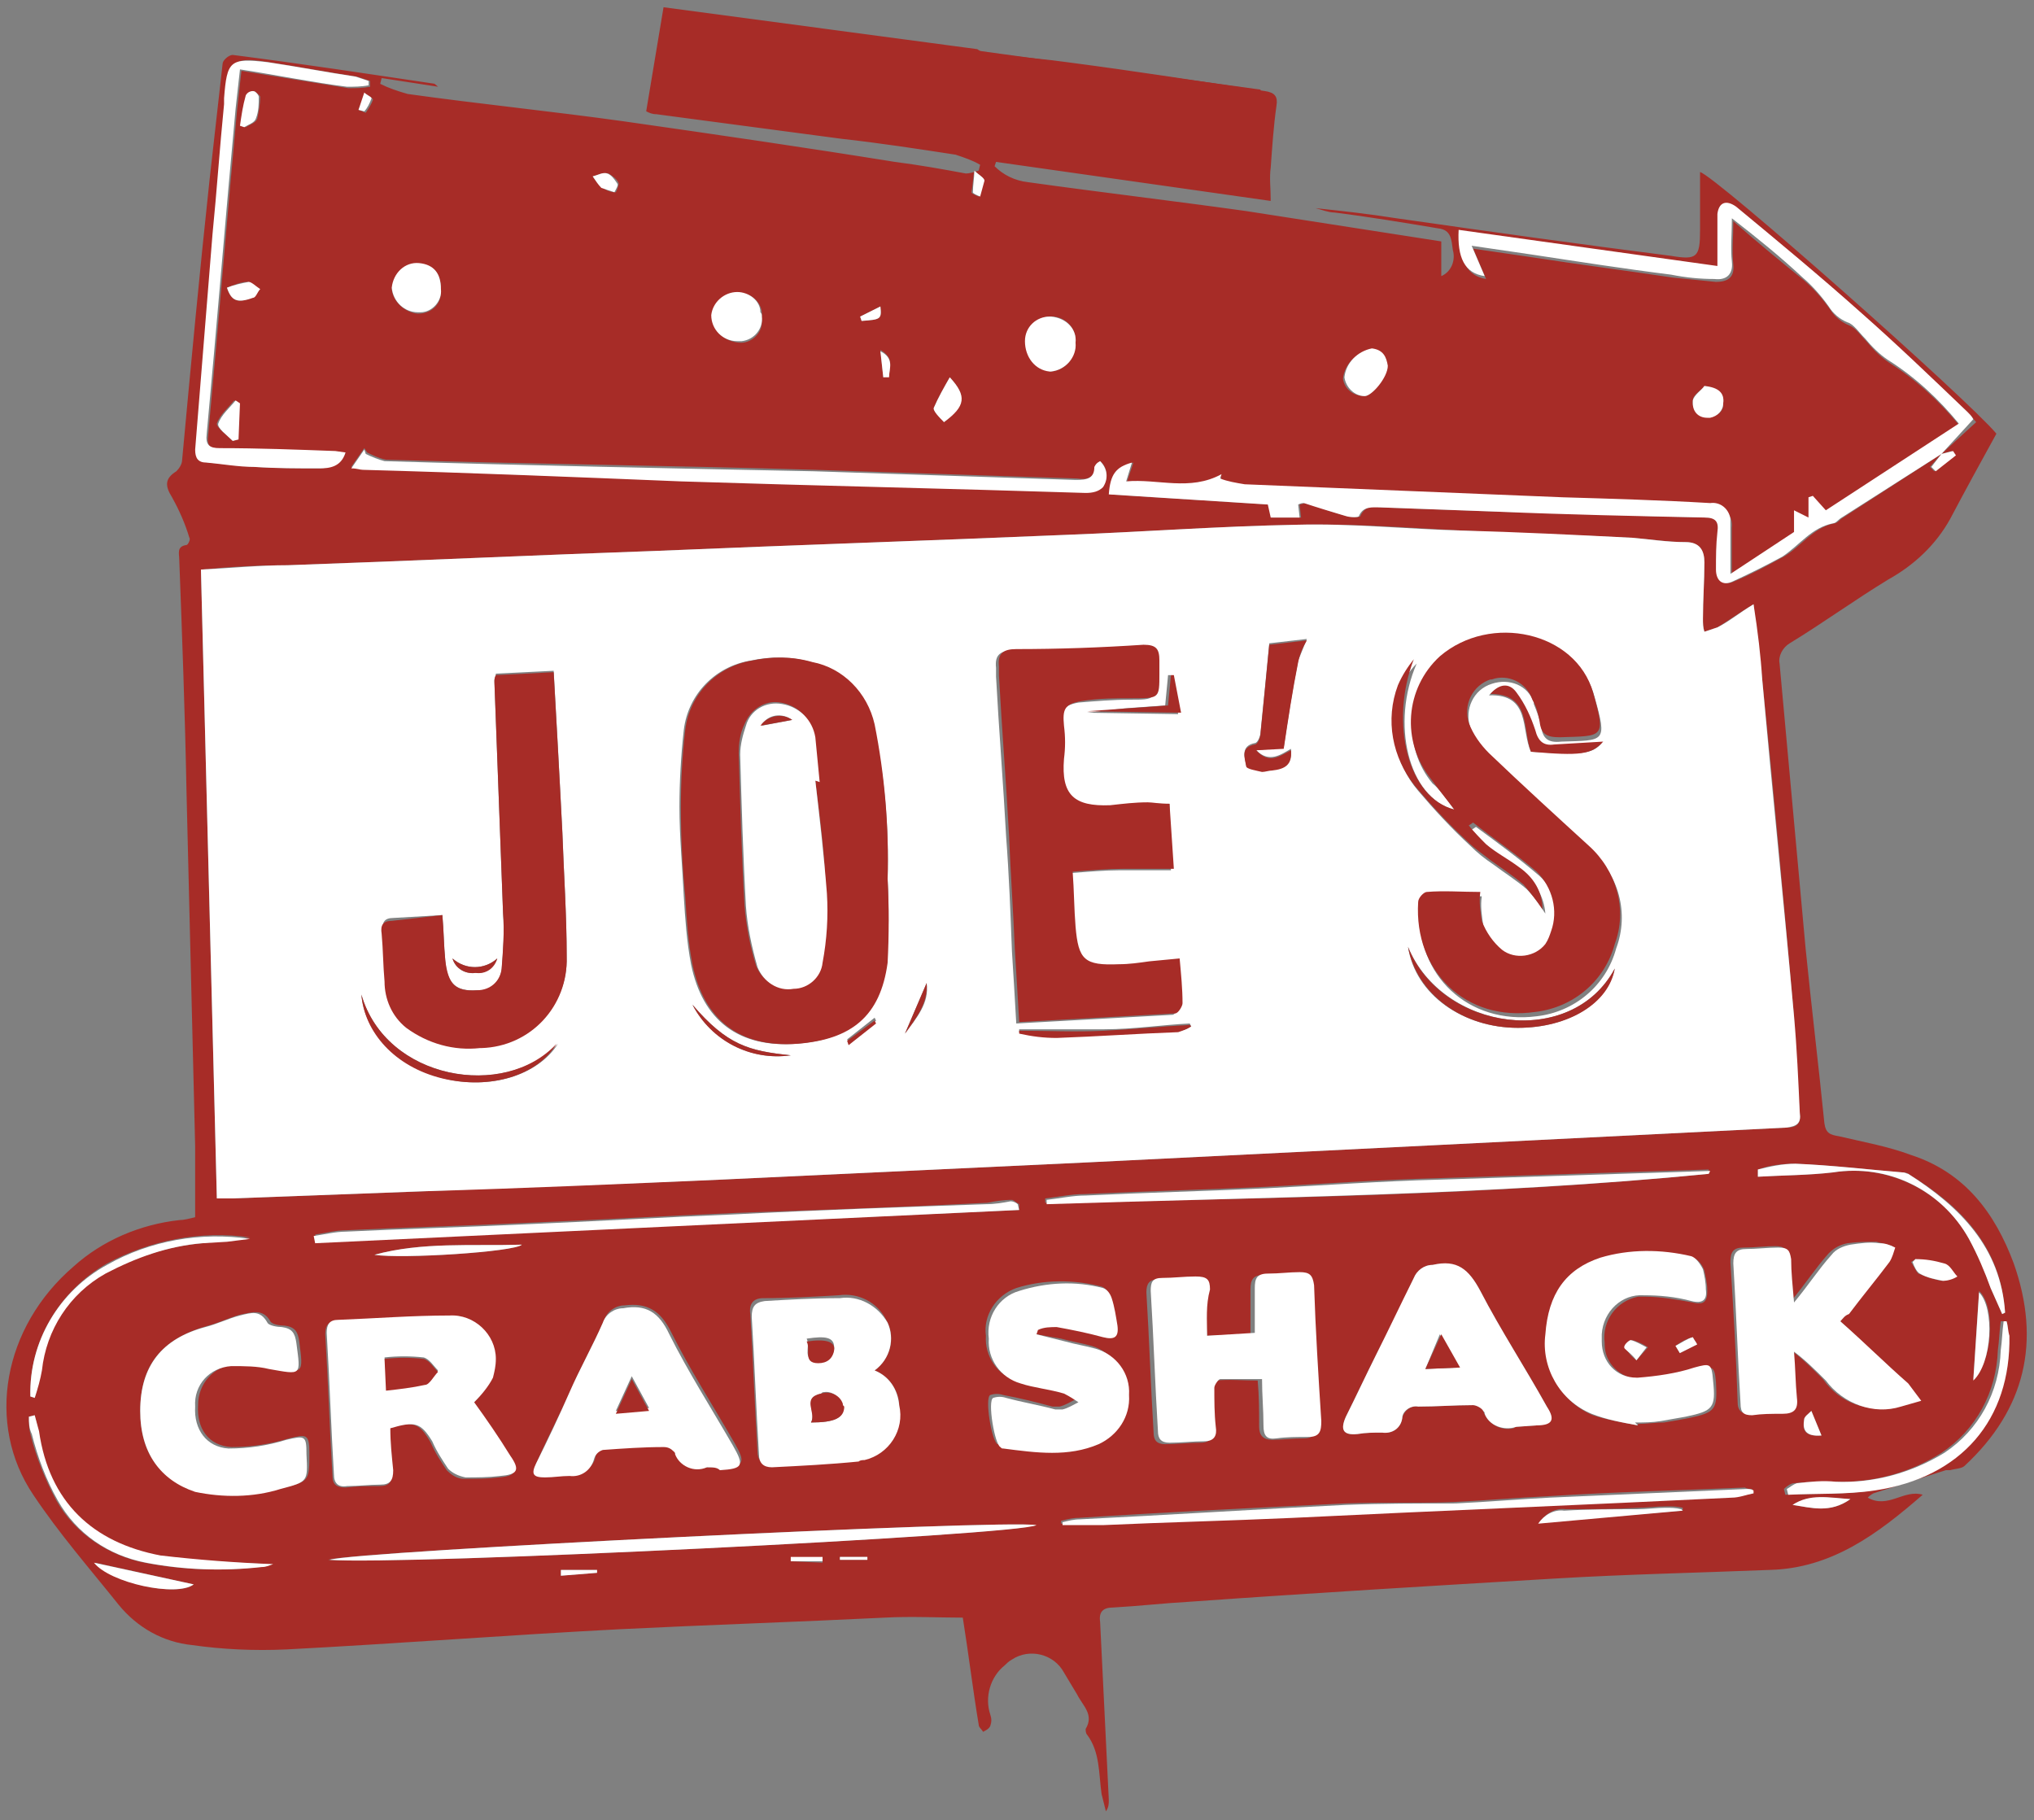 <?xml version="1.0" encoding="utf-8"?>
<!-- Generator: Adobe Illustrator 21.1.0, SVG Export Plug-In . SVG Version: 6.00 Build 0)  -->
<svg version="1.1" id="Layer_1" xmlns="http://www.w3.org/2000/svg" xmlns:xlink="http://www.w3.org/1999/xlink" x="0px" y="0px"
	 viewBox="0 0 140.7 125.9" style="enable-background:new 0 0 140.7 125.9;" xml:space="preserve">
<rect x="0" y="0" width="140.7" height="125.9" fill="#808080" stroke="none"/>
<style type="text/css">
	.st0{fill:#A72C27;}
	.st1{fill:#FFFFFF;}
</style>
<title>Casual dining</title>
<path class="st0" d="M30.3,6l-3.9-0.6l-0.1,0.4c0.6,0.3,1.2,0.5,1.9,0.7c5,0.7,10,1.2,15,1.9c6.3,0.9,12.5,1.8,18.7,2.8
	c1.6,0.2,3.3,0.5,4.9,0.8c0.3,0,0.6-0.1,0.9-0.2l0.1-0.4c-0.5-0.3-1.1-0.5-1.7-0.7c-2.6-0.4-5.2-0.8-7.9-1.1L45.4,7.9
	c-0.3,0-0.5-0.1-0.7-0.2l1.2-7.2l21.7,2.9l0.3,0.2c-2,1.2-1.1,3.2-1.3,4.8L66,8.4c-0.3-0.5-0.5-1-0.7-1.5c-0.2-0.7-0.2-1.5-0.4-2.3
	c-0.1-0.4-0.3-0.7-0.5-1.1c-0.8,0.4-1.3,1.1-1.4,2c-0.2,0.6-0.2,1.3-0.9,1.6C62,7.2,62,7.6,61.9,7.9L62.1,8c0.3-0.3,0.6-0.5,1-0.7
	c0.4-0.2,0.9-0.3,1.3-0.4l-1.1-0.8L64,4.7h0.3c0.1,0.4,0.1,0.7,0.2,1.1c0.1,0.7,0.3,1.3,0.5,2s0.5,1.1,1.3,0.9c0.6,0,1.2,0,1.7,0.2
	c0.8,0.2,1.6-0.2,1.8-1l-1.4,0.2c-0.9,0.1-1.4-0.1-1.4-1.1c-0.1-0.7,0-1.4,0.2-2c0.5-1.2,1.5-1.3,2.3-0.3c0.1,0.2,0.3,0.3,0.5,0.4
	l-0.5-1.3C71,4,72.4,4.1,73.8,4.3c4.6,0.6,9.1,1.3,13.7,2c0.7,0.1,0.9,0.4,0.8,1c-0.2,1.4-0.3,2.9-0.4,4.3c-0.1,0.7,0,1.4,0,2.3
	l-19-2.7l-0.1,0.3c0.6,0.6,1.4,1,2.3,1.1c5,0.7,10.1,1.3,15.1,2c4.5,0.7,9,1.4,13.5,2.1v2.4c0.7-0.3,1-1.1,0.8-1.8
	c-0.1-0.7-0.1-1.4-1-1.5c-2.4-0.4-4.8-0.8-7.2-1.1c-0.4,0-0.9-0.2-1.3-0.3c1.9,0.2,3.7,0.4,5.6,0.7c6.3,0.9,12.7,1.8,19,2.6
	c1.8,0.3,2,0.1,2-1.8c0-1.3,0-2.7,0-4c1.1,0.3,18.5,15.7,20.5,18.1c-1.1,2-2.2,4-3.2,5.9c-1,1.8-2.5,3.2-4.3,4.2
	c-2.3,1.4-4.5,3-6.8,4.4c-0.5,0.3-0.8,0.9-0.7,1.4c0.6,6.6,1.2,13.1,1.8,19.7c0.4,4,0.9,8.1,1.3,12.1c0.1,0.7,0.4,0.8,1,0.9
	c1.7,0.4,3.4,0.7,5,1.3c3.7,1.2,5.8,4,7.1,7.5c1.9,5.4,0.8,10.1-3.4,14c-0.2,0.2-0.7,0.2-1,0.3c-0.1,0-0.2,0-0.3,0l-5,1.6
	c-0.2,0.1-0.3,0.2-0.4,0.3c1.4,0.8,2.5-0.6,3.8-0.2c-3.1,2.7-6.3,5.1-10.6,5.2c-5,0.2-9.9,0.3-14.9,0.6c-8.4,0.5-16.8,1-25.2,1.6
	c-1.8,0.1-3.5,0.3-5.3,0.4c-0.7,0-1,0.3-0.9,1c0.2,4.1,0.4,8.2,0.6,12.3c0,0.3,0,0.5-0.2,0.8c-0.1-0.4-0.2-0.8-0.3-1.2
	c-0.2-1.4-0.1-2.9-1-4.1c-0.1-0.1-0.1-0.3-0.1-0.4c0.6-1-0.2-1.6-0.6-2.4c-0.3-0.5-0.6-1-0.9-1.5c-0.7-1.3-2.4-1.7-3.6-0.9
	c-0.2,0.1-0.4,0.3-0.5,0.4c-1,0.8-1.4,2.2-1,3.4c0.1,0.3,0.1,0.5,0,0.8c-0.1,0.2-0.3,0.3-0.5,0.4c-0.1-0.2-0.3-0.3-0.3-0.5
	c-0.4-2.4-0.7-4.9-1.1-7.4c-1.7,0-3.6-0.1-5.4,0c-6.1,0.3-12.2,0.5-18.3,0.8c-7.7,0.4-15.4,1-23.1,1.4c-2.2,0.1-4.4,0-6.5-0.3
	c-2-0.2-3.8-1.2-5.1-2.8c-2-2.5-4.1-4.9-5.9-7.6C-1,98.5,0.2,91.8,5.1,87.6c2-1.8,4.6-2.9,7.3-3.2c0.3,0,0.7-0.1,1.1-0.2
	c0-1.6,0-3.2,0-4.9c-0.2-8.2-0.4-16.4-0.6-24.6c-0.1-5.3-0.3-10.7-0.5-16c0-0.4-0.2-0.9,0.5-1c0.1,0,0.3-0.4,0.2-0.5
	c-0.3-1-0.7-1.9-1.2-2.8c-0.5-0.8-0.5-1.3,0.3-1.8c0.2-0.2,0.4-0.5,0.4-0.8c0.6-6.5,1.2-12.9,1.9-19.4c0.3-2.7,0.6-5.3,0.9-8
	c0-0.2,0.4-0.6,0.7-0.6c4.7,0.6,9.3,1.3,14,2C30,5.8,30.1,5.8,30.3,6z M134.3,31.4l-0.8,0.9l0.3,0.3l1.4-1.1l-0.2-0.3L134.3,31.4
	l2.4-2.2c-0.2-0.2-0.3-0.4-0.4-0.5c-2.5-2.3-4.9-4.7-7.4-6.9c-2.8-2.5-5.7-4.9-8.6-7.3c-0.6-0.5-1.1-0.3-1.3,0.5c0,0.4,0,0.7,0,1.1
	c0,0.8,0,1.6,0,2.5L101,16.1c-0.1,1.9,0.5,3,1.8,3.2l-0.9-2.1l4.1,0.6c3.2,0.5,6.4,0.9,9.7,1.4c1,0.1,2,0.2,3,0.3
	c0.8,0,1.3-0.3,1.2-1.2s0-1.9,0-3c1.7,1.5,3.3,2.8,4.9,4.1c0.7,0.6,1.3,1.3,1.8,2c0.3,0.5,0.8,0.9,1.3,1.1c0.5,0.2,0.8,0.7,1.2,1.1
	c0.5,0.6,1,1.1,1.6,1.5c1.9,1.2,3.5,2.7,4.9,4.4l-9.2,6l-0.9-1l-0.3,0.1V36l-1-0.5V37l-4.4,2.9c0-1.3,0-2.4,0-3.4
	c0.1-0.7-0.4-1.4-1.1-1.5c-0.1,0-0.2,0-0.4,0c-3.4-0.1-6.8-0.2-10.2-0.4c-7.3-0.3-14.7-0.6-22-0.9c-0.6-0.1-1.1-0.2-1.7-0.4l0.1-0.3
	c-2.1,1.2-4.4,0.3-6.6,0.5l0.5-1.5c-1.1,0.3-1.5,0.8-1.6,2.2l11,0.7l0.2,0.9h2l-0.1-0.9c0.1,0,0.3-0.1,0.4-0.1c1,0.3,2,0.7,2.9,0.9
	c0.3,0.1,0.9,0.1,0.9,0c0.3-0.7,0.9-0.7,1.5-0.6c2.7,0.1,5.5,0.2,8.2,0.3c4.7,0.1,9.5,0.3,14.2,0.4c0.8,0,1,0.2,0.9,1
	c-0.1,0.9-0.1,1.7-0.1,2.6c0,0.7,0.4,1.2,1.2,0.8c1.2-0.5,2.3-1.1,3.4-1.7c1.2-0.7,2-2,3.5-2.3c0.2,0,0.4-0.3,0.6-0.4L134.3,31.4z
	 M13.9,39.4L15,82.9c0.5,0,0.8,0,1.1,0l13.4-0.5c6.8-0.3,13.6-0.5,20.4-0.8c8.5-0.4,17-0.8,25.5-1.2c8.1-0.4,16.1-0.8,24.2-1.2
	c8-0.4,16-0.8,24-1.2c0.7,0,1-0.3,0.9-1c-0.2-2.2-0.3-4.5-0.4-6.7c-0.7-7.8-1.4-15.5-2.2-23.3c-0.2-1.6-0.4-3.3-0.6-5.2
	c-1,0.6-1.7,1.1-2.5,1.6c-0.3,0.1-0.6,0.2-0.9,0.3c-0.1-0.3-0.1-0.6-0.1-0.9c0-1.3,0.1-2.6,0.1-3.9c0-0.8-0.3-1.4-1.3-1.4
	c-1.2,0-2.4-0.2-3.7-0.3c-3.9-0.2-7.9-0.3-11.8-0.5s-7.6-0.5-11.4-0.4c-5.3,0.1-10.6,0.5-16,0.7c-9.4,0.4-18.7,0.7-28.1,1.1
	c-8.6,0.3-17.1,0.7-25.7,1C17.9,39.1,16,39.2,13.9,39.4L13.9,39.4z M26.9,98.8c1.7-0.5,2.1-0.4,2.9,1c0.3,0.7,0.7,1.3,1.1,1.9
	c0.3,0.3,0.7,0.6,1.2,0.6c0.8,0,1.6,0,2.4-0.1c1.2-0.1,1.3-0.4,0.7-1.4c-0.8-1.3-1.7-2.6-2.5-3.7c0.5-0.5,1-1.1,1.3-1.7
	c0.7-1.6-0.1-3.4-1.7-4.1c-0.4-0.2-0.9-0.3-1.3-0.2c-2.6,0-5.1,0.2-7.7,0.3c-0.6,0-0.8,0.3-0.8,0.9c0.2,3.3,0.3,6.5,0.5,9.8
	c0,0.6,0.3,0.8,0.9,0.8c0.8-0.1,1.5-0.1,2.3-0.1s0.9-0.3,0.9-1C27,100.8,27,99.8,26.9,98.8L26.9,98.8z M83.5,92.4
	c-0.1-1.1-0.1-2.1-0.1-3.1c0-0.7-0.3-0.9-1-0.9s-1.5,0.1-2.3,0.1c-0.6,0-0.8,0.3-0.8,0.9c0.2,3.2,0.3,6.5,0.5,9.7
	c0,0.5,0.2,0.8,0.8,0.8c0.8,0,1.6-0.1,2.4-0.1s0.9-0.4,0.8-1c-0.1-0.9-0.1-1.8-0.1-2.7c0-0.2,0.3-0.6,0.4-0.6c0.9-0.1,1.9,0,2.9,0
	c0.1,1.1,0.1,2.1,0.1,3.2c0,0.6,0.3,0.9,0.9,0.9s1.5-0.1,2.2-0.1s1-0.4,0.9-1.1c-0.2-3.1-0.4-6.3-0.5-9.4c0-0.7-0.3-0.9-1-0.9
	s-1.5,0.1-2.2,0.1s-0.9,0.3-0.9,1c0,1,0,2,0,3.1L83.5,92.4z M60.5,94.8c1.1-0.8,1.5-2.3,0.8-3.5c-0.6-1.2-1.9-1.9-3.3-1.7
	c-1.7,0.1-3.4,0.2-5.2,0.2c-0.7,0-1,0.4-0.9,1.1c0.2,3.2,0.3,6.3,0.5,9.5c0,0.6,0.3,0.9,0.9,0.9c2-0.1,4-0.2,6-0.4
	c1.8-0.1,3.1-1.7,2.9-3.4c0-0.1,0-0.2,0-0.4C62.1,96.1,61.5,95.2,60.5,94.8L60.5,94.8z M127.3,91.4c0.2-0.3,0.3-0.4,0.4-0.6
	c0.9-1.2,1.9-2.4,2.8-3.6c0.2-0.3,0.3-0.7,0.4-1c-0.3-0.1-0.7-0.2-1.1-0.3c-0.7,0-1.3,0-2,0.1c-0.5,0.1-0.9,0.3-1.3,0.7
	c-0.9,1-1.6,2.1-2.6,3.3c-0.1-1.2-0.1-2.1-0.2-3c0-0.6-0.3-0.8-0.9-0.8s-1.5,0.1-2.2,0.1s-0.9,0.3-0.9,1c0.2,3.2,0.4,6.5,0.5,9.7
	c0,0.5,0.2,0.8,0.8,0.8c0.7,0,1.4-0.1,2.1-0.1s1.1-0.3,1-1.1c-0.1-1-0.1-2-0.2-3.2c0.8,0.6,1.5,1.3,2.2,2c1.2,1.7,3.2,2.4,5.2,1.8
	l1.4-0.4c-0.3-0.4-0.5-0.8-0.9-1.2C130.4,94.3,128.9,92.9,127.3,91.4L127.3,91.4z M48.9,101.5c0.4,0,0.7,0,1,0
	c1.6-0.1,1.7-0.3,0.9-1.7c-1.5-2.6-3.1-5.1-4.4-7.7c-0.7-1.4-1.6-2-3.2-1.8c-0.6,0-1.2,0.4-1.4,1c-0.7,1.6-1.6,3.2-2.3,4.8
	s-1.6,3.3-2.3,4.9c-0.4,0.8-0.2,1,0.6,1c0.6,0,1.1-0.1,1.7-0.1c0.8,0.1,1.6-0.4,1.7-1.2c0.1-0.3,0.3-0.5,0.6-0.6
	c1.4-0.1,2.8-0.2,4.2-0.2c0.3,0,0.5,0.1,0.7,0.3c0.3,0.9,1.2,1.4,2.1,1.2C48.8,101.6,48.8,101.5,48.9,101.5L48.9,101.5z M104.9,98.7
	l1.4-0.1c1.1-0.1,1.2-0.4,0.7-1.3c-1.5-2.7-3.2-5.3-4.6-8c-0.8-1.5-1.6-2.1-3.3-1.8c-0.6,0-1.1,0.4-1.3,0.9
	c-0.8,1.8-1.7,3.6-2.6,5.3c-0.7,1.4-1.4,2.9-2.1,4.3c-0.4,0.9-0.2,1.3,0.8,1.2c0.6-0.1,1.1-0.1,1.7-0.1c0.7,0.1,1.3-0.3,1.4-1
	c0,0,0,0,0,0c0.1-0.5,0.6-0.9,1.1-0.8c1.3,0,2.5-0.1,3.8-0.1c0.3,0,0.7,0.2,0.7,0.4c0.3,0.9,1.2,1.4,2.1,1.2
	C104.8,98.7,104.8,98.7,104.9,98.7L104.9,98.7z M71.7,92.3v-0.4c0.4-0.1,0.9-0.2,1.3-0.2c1.1,0.2,2.2,0.4,3.2,0.7
	c0.8,0.2,1.1,0.1,1-0.8c-0.1-0.6-0.2-1.3-0.4-1.9c-0.1-0.3-0.3-0.6-0.6-0.7c-1.9-0.5-4-0.5-5.9,0.1c-1.4,0.5-2.3,1.9-2.1,3.3
	c-0.1,1.4,0.8,2.8,2.2,3.1c1,0.3,2,0.4,3,0.7c0.4,0.2,0.7,0.3,1,0.6c-0.4,0.2-0.7,0.4-1.1,0.5c-0.2,0-0.3,0-0.5,0
	c-1.1-0.3-2.3-0.6-3.4-0.8c-0.3-0.1-0.6-0.1-0.9,0c-0.4,0.2,0.1,3.2,0.5,3.4c0.1,0,0.1,0,0.2,0.1c2.2,0.3,4.4,0.6,6.5-0.3
	c1.3-0.6,2.2-1.9,2.1-3.4c0-1.5-0.9-2.8-2.3-3.2c-0.7-0.2-1.4-0.3-2.1-0.5L71.7,92.3z M9.7,97.6c0,3,1.4,4.8,4,5.5
	c2,0.4,4,0.4,5.9-0.2c1.8-0.4,1.8-0.5,1.8-2.4c0-1.3-0.2-1.3-1.4-1c-1.3,0.4-2.6,0.6-4,0.6c-1.6-0.1-2.4-1.3-2.3-2.9
	c0-1.5,1.1-2.7,2.5-2.8c0.9-0.1,1.7,0,2.6,0.2c2.2,0.4,2.2,0.5,1.9-1.8c-0.1-0.7-0.3-1-1-1.1c-0.4,0-0.9-0.1-1-0.3
	c-0.5-0.9-1.3-0.6-1.9-0.5s-1.6,0.6-2.4,0.8C11.2,92.6,9.7,94.4,9.7,97.6L9.7,97.6z M113.3,98.6v-0.1c0.6,0,1.2-0.1,1.8-0.1
	c0.6-0.1,1.2-0.2,1.7-0.3c1.9-0.4,2-0.6,1.9-2.5c-0.1-1.1-0.2-1.1-1.3-0.9c-1.3,0.4-2.6,0.6-3.9,0.7c-1.4,0-2.5-1.1-2.5-2.4
	c0,0,0-0.1,0-0.1c-0.2-1.5,0.8-2.9,2.3-3.2c0.2,0,0.4,0,0.5,0c1.1,0,2.2,0.2,3.3,0.4c0.8,0.2,1-0.1,1-0.8c0-0.5-0.1-0.9-0.2-1.4
	c-0.1-0.3-0.4-0.8-0.8-0.9c-2.1-0.5-4.2-0.5-6.3,0.1c-2.4,0.8-3.6,2.4-3.8,5.3c-0.3,2.3,1,4.6,3.2,5.5
	C111.1,98.2,112.2,98.4,113.3,98.6L113.3,98.6z M76.1,31.9c-0.1,0.1-0.3,0.2-0.3,0.3c-0.1,0.9-0.6,1-1.3,0.9
	c-6-0.2-12.1-0.4-18.1-0.6c-9.9-0.3-19.8-0.4-29.7-0.7c-0.5-0.1-0.9-0.3-1.3-0.5L25.2,31l-0.9,1.3c0.4,0.1,0.6,0.1,0.8,0.1
	c7.3,0.3,14.7,0.6,22,0.8c9.3,0.3,18.7,0.6,28,0.8c0.4,0,0.8-0.1,1.2-0.4C76.7,33.1,76.6,32.3,76.1,31.9z M23.9,31.3h-0.6
	c-2.7-0.1-5.3-0.1-8-0.2c-0.8,0-1-0.3-0.9-1c0.7-7.5,1.3-15,2-22.5c0.1-0.9,0.2-1.8,0.3-2.7c2.5,0.4,4.9,0.8,7.4,1.2
	c0.5,0,1,0,1.5-0.1V5.6c-0.3-0.1-0.6-0.2-0.9-0.3c-2-0.3-4.1-0.7-6.1-1c-2.5-0.4-2.8-0.1-3,2.5c0,0.1,0,0.3,0,0.4
	c-0.3,3-0.6,6-0.8,9c-0.4,5-0.8,9.9-1.2,14.9c0,0.6,0.2,0.8,0.8,0.9c1.1,0.1,2.2,0.2,3.3,0.3c1.5,0.1,3,0.1,4.5,0.1
	C22.7,32.3,23.5,32.3,23.9,31.3z M71.6,105.5c-2.2-0.4-47.1,1.8-48.9,2.4C27.6,108.3,70.5,106.2,71.6,105.5L71.6,105.5z M118.2,81.2
	v-0.3c-6.3,0.2-12.5,0.4-18.7,0.6c-4,0.1-8,0.4-12,0.6c-4.1,0.2-8.3,0.3-12.5,0.5c-0.9,0-1.8,0.2-2.7,0.3v0.3
	C87.7,82.9,103,82.7,118.2,81.2L118.2,81.2z M70.5,83.7v-0.4C70.3,83.2,70.1,83,70,83c-0.6,0-1.2,0.1-1.7,0.2
	c-5.8,0.3-11.6,0.5-17.3,0.7c-4.9,0.2-9.8,0.5-14.8,0.7c-4.1,0.2-8.1,0.3-12.2,0.5c-0.8,0-1.5,0.2-2.2,0.3l0.1,0.5L70.5,83.7z
	 M121.3,103.3l-0.1-0.3c-0.2,0-0.3,0-0.5-0.1c-4.5,0.2-9,0.3-13.6,0.6c-2.2,0.1-4.4,0.3-6.5,0.4c-2.5,0.1-5,0-7.6,0.1
	c-6.1,0.3-12.3,0.6-18.4,1c-0.4,0-0.8,0.1-1.2,0.2v0.2c0.9,0,1.9,0,2.8,0c4.4-0.1,8.7-0.3,13.1-0.5c10.1-0.4,20.2-0.9,30.4-1.4
	C120.3,103.5,120.8,103.4,121.3,103.3L121.3,103.3z M138.8,91.4h-0.4c-0.1,0.7-0.1,1.3-0.2,2c-0.1,2.9-1.5,5.5-3.9,7.1
	c-2.2,1.4-4.8,2.1-7.5,2c-0.9,0-1.8,0-2.7,0.1c-0.2,0-0.5,0.2-0.7,0.4l0.1,0.4c2-0.1,4.1,0,6-0.3c6-0.9,9.4-4.9,9.3-10.7
	C138.9,92,138.9,91.7,138.8,91.4L138.8,91.4z M121.6,80.9v0.5c1.7-0.1,3.5-0.1,5.2-0.3c3.8-0.6,7.6,1.3,9.4,4.6
	c0.6,1.1,1.1,2.2,1.5,3.4l0.8,1.8l0.2-0.1c-0.3-4.6-3.1-7.4-6.7-9.6c-0.1-0.1-0.3-0.1-0.4-0.1c-2.5-0.2-5-0.5-7.4-0.6
	C123.3,80.5,122.4,80.6,121.6,80.9L121.6,80.9z M2.4,97.9L2,98c0,0.4,0,0.8,0.1,1.2c0.4,1.6,1,3.1,1.8,4.6c1.3,2.3,3.6,3.8,6.1,4.3
	c2.6,0.5,5.3,0.6,8,0.3c0.3,0,0.6-0.1,0.8-0.2c-2.6-0.1-5.2-0.2-7.8-0.6c-4.7-0.8-7.7-3.7-8.4-8.5C2.6,98.6,2.5,98.3,2.4,97.9z
	 M74.4,23.7c0.1-0.9-0.6-1.7-1.5-1.8c0,0,0,0,0,0c-1-0.1-1.8,0.6-1.9,1.6c0,0,0,0.1,0,0.1c-0.1,1,0.7,1.9,1.7,2.1
	C73.7,25.6,74.4,24.8,74.4,23.7C74.4,23.7,74.4,23.7,74.4,23.7z M2.1,96.6l0.3,0.1c0.2-0.6,0.3-1.3,0.4-1.9c0.3-2.8,1.9-5.3,4.4-6.7
	C9.3,87,11.6,86.2,14,86l1.7-0.2l1.6-0.2c-3.4-0.5-6.9,0.2-9.9,1.8C4.1,89.3,2,92.8,2.1,96.6z M52.7,21.9c0.1-0.8-0.6-1.6-1.4-1.6
	c-0.1,0-0.1,0-0.2,0c-0.9-0.1-1.7,0.6-1.8,1.6c0,0,0,0,0,0c0,1,0.8,1.7,1.8,1.8c0.8,0.1,1.6-0.6,1.6-1.4C52.7,22,52.7,22,52.7,21.9z
	 M30.5,20c0-1.1-0.5-1.7-1.5-1.7c-1,0-1.8,0.7-1.9,1.7c0.1,0.9,0.9,1.6,1.8,1.7c0.9,0,1.6-0.6,1.6-1.5C30.5,20.1,30.5,20.1,30.5,20z
	 M77.9,8.7l-0.3,0.1c-0.1-0.3-0.3-0.6-0.4-0.9c-0.3-0.8-0.6-1.5-0.9-2.3C76.2,5.3,76,5.2,75.9,5c-0.2,0.2-0.3,0.4-0.4,0.6
	c-0.1,0.4-0.1,0.9-0.1,1.3c-0.1,1-0.3,2-0.5,3.1c0.1,0,0.5-0.1,0.5-0.2c0.3-1,0.5-2,0.8-3.1l1.7,3.6l0.4-0.1c0.1-0.5,0.2-1,0.3-1.6
	c0.1-0.7,0.1-1.5,0.2-2.2c0-0.2,0.2-0.3,0.1-0.4c-0.1-0.2-0.2-0.5-0.4-0.7c-0.2,0.3-0.3,0.7-0.5,1c0,0.3,0,0.6,0,0.9
	C78,7.7,78,8.2,77.9,8.7L77.9,8.7z M95.9,25.3c-0.1-0.6-0.3-1.1-1.1-1.1c-1,0.2-1.8,1-1.9,2c0.1,0.7,0.7,1.2,1.5,1.2
	C94.9,27.4,96,26,95.9,25.3L95.9,25.3z M82.3,7.6c0.5-0.8,0.4-1.3-0.2-1.7c-0.9-0.6-2.5-0.4-2.6,0.3c-0.2,1.1-0.2,2.3,0,3.5
	c0.2,1.2,1.1,1.4,2.2,1c0.4-0.2,0.9-0.3,1.3-0.4c-0.4-0.5-0.9-0.7-1.5-0.1c-0.4,0.5-1,0.3-1.3-0.3c-0.5-0.8-0.5-1.8-0.1-2.6
	c0.3-0.4,0.7-0.7,1.2-0.8c0.1,0,0.5,0.5,0.7,0.8C82.1,7.3,82.2,7.4,82.3,7.6z M70.8,9.2l0.4,0.2c0.2-0.7,0.8-1.1,1.5-1
	c1,0,0.9,0.9,1.7,1.2c-0.4-1.8-0.3-3.6-1.5-5.2L70.8,9.2z M25.9,86.8c1.8,0.3,9.7-0.2,10.2-0.7C32.6,86.2,29.2,85.9,25.9,86.8z
	 M58.6,2.5c-0.4,1.6,0.2,4.6,1.1,5.2l1.9-4.4l-0.5-0.2l-1.5,3.3C59,5.1,59.4,3.7,58.6,2.5z M116.4,104.5v-0.2
	c-0.4-0.1-0.7-0.1-1.1-0.1c-0.7,0-1.4,0.1-2,0.1c-1.7,0.1-3.4,0.1-5,0.1c-0.7-0.1-1.4,0.3-1.8,0.9L116.4,104.5z M84.4,6.1l-0.5,0.2
	c0.1,0.5,0.2,1,0.4,1.5c0.5,1.2,1,2.3,0.3,3.6c0,0,0.1,0.1,0.3,0.4c0.3-0.5,0.6-0.8,0.6-1.2c0-1,0.3-1.9,0.9-2.7
	c0.2-0.3,0.3-0.7,0.4-1l-0.3-0.2l-1.1,1.8L84.4,6.1z M6.6,108.1c1.1,1.4,5.7,2.4,6.8,1.5L6.6,108.1z M136.5,95.4
	c1.3-1.1,1.6-5,0.4-6.1L136.5,95.4z M117.9,26.7c-0.2,0.3-0.8,0.6-0.8,1c-0.1,0.5,0.3,1.1,0.8,1.1c0.1,0,0.1,0,0.2,0
	c0.5,0.1,1-0.2,1.1-0.7c0-0.1,0-0.1,0-0.2C119.3,27.3,118.9,26.9,117.9,26.7z M65.3,29.2c1.4-1.1,1.6-1.8,0.4-3.1
	c-0.4,0.7-0.8,1.4-1.1,2.1C64.5,28.4,65.1,28.9,65.3,29.2L65.3,29.2z M132.5,87.1l-0.3,0.2c0.2,0.3,0.3,0.6,0.5,0.8
	c0.5,0.2,1,0.4,1.6,0.5c0.3,0,0.7-0.1,1-0.3c-0.3-0.3-0.6-0.7-0.9-0.9C133.8,87.3,133.2,87.2,132.5,87.1L132.5,87.1z M16.1,30.5
	l0.3-0.1l0.1-2.5l-0.3-0.2c-0.4,0.5-1,1-1.2,1.6C15,29.6,15.7,30.1,16.1,30.5z M124,104.1c1.3,0.2,2.6,0.6,4-0.4
	C126.5,103.6,125.2,103.4,124,104.1z M15.7,19.9c0.3,0.9,0.7,1.1,1.7,0.7c0.2-0.1,0.4-0.4,0.5-0.6c-0.3-0.2-0.5-0.5-0.8-0.5
	C16.7,19.5,16.2,19.7,15.7,19.9z M16.7,8.7L17,8.8c0.3-0.2,0.7-0.3,0.8-0.6c0.1-0.5,0.2-1,0.2-1.5c0-0.1-0.3-0.3-0.4-0.4
	c-0.2,0-0.4,0.1-0.5,0.3C16.8,7.3,16.7,8,16.7,8.7L16.7,8.7z M41,12.2c0.2,0.3,0.4,0.6,0.7,0.8c0.3,0.2,0.6,0.3,0.9,0.3
	c0.1-0.2,0.2-0.5,0.2-0.6c-0.1-0.3-0.4-0.5-0.7-0.7C41.7,11.9,41.4,12.1,41,12.2L41,12.2z M113.2,94.1l0.8-0.9
	c-0.3-0.2-0.7-0.4-1.1-0.5c-0.1,0-0.5,0.4-0.4,0.6S112.8,93.8,113.2,94.1L113.2,94.1z M126,99.3l-0.7-1.7c-0.2,0.2-0.5,0.4-0.5,0.6
	C124.7,98.8,124.7,99.4,126,99.3L126,99.3z M67.4,11.8c-0.1,0.5-0.1,1-0.2,1.5c0,0.1,0.3,0.2,0.5,0.3c0.1-0.4,0.2-0.7,0.3-1.1
	C68.1,12.3,67.8,12.2,67.4,11.8z M38.8,108.6v0.4l2.5-0.2v-0.2H38.8z M115.9,93.1l0.3,0.5l1.2-0.6c-0.1-0.2-0.2-0.3-0.3-0.5
	C116.7,92.6,116.3,92.8,115.9,93.1L115.9,93.1z M56.9,108.1v-0.3h-2.2v0.2L56.9,108.1z M24.8,7.6l0.5,0.2c0.2-0.3,0.4-0.6,0.5-0.9
	c0-0.1-0.3-0.3-0.5-0.4L24.8,7.6z M59.5,21.9l0.1,0.3c1.3-0.1,1.4-0.1,1.3-1L59.5,21.9z M60,107.9v-0.2h-1.9v0.2H60z M61.1,26.1
	l0.4-0.1c0-0.6,0.4-1.2-0.6-1.8L61.1,26.1z"/>
<path class="st1" d="M13.9,39.4c2.1-0.1,4-0.3,6-0.3c8.6-0.3,17.1-0.7,25.7-1c9.4-0.4,18.7-0.7,28.1-1.1c5.3-0.2,10.6-0.6,16-0.7
	c3.8-0.1,7.6,0.3,11.4,0.4s7.9,0.3,11.8,0.5c1.2,0.1,2.4,0.3,3.7,0.3c1,0,1.3,0.6,1.3,1.4c0,1.3-0.1,2.6-0.1,3.9
	c0,0.3,0,0.6,0.1,0.9c0.3-0.1,0.6-0.2,0.9-0.3c0.8-0.4,1.5-1,2.5-1.6c0.3,1.9,0.5,3.6,0.6,5.2c0.7,7.8,1.5,15.5,2.2,23.3
	c0.2,2.2,0.3,4.5,0.4,6.7c0.1,0.7-0.2,0.9-0.9,1c-8,0.4-16,0.8-24,1.2s-16.1,0.8-24.2,1.2c-8.5,0.4-17,0.8-25.5,1.2
	c-6.8,0.3-13.6,0.6-20.4,0.8l-13.4,0.5c-0.3,0-0.6,0-1.1,0L13.9,39.4z M61.4,60.8c0.1-3.6-0.2-7.2-1-10.7c-0.4-2.1-2.1-3.8-4.3-4.3
	c-1.4-0.4-2.8-0.4-4.2-0.1c-2.4,0.4-4.3,2.3-4.6,4.8c-0.2,1.8-0.3,3.6-0.3,5.3c0,2.1,0.2,4.1,0.3,6.2c0.1,1.6,0.2,3.1,0.5,4.7
	c0.8,3.9,3.3,5.8,7.3,5.5c3.7-0.3,5.7-1.9,6.2-5.6C61.5,64.7,61.5,62.8,61.4,60.8z M100.6,56c-3.2-0.8-4.4-6-2.6-10.1
	c-0.5,0.5-0.9,1.1-1.1,1.8c-0.9,2.4-0.5,5,1.2,7c1.1,1.3,2.3,2.6,3.6,3.8c0.5,0.5,1,0.9,1.6,1.3c0.8,0.6,1.6,1.1,2.3,1.7
	c0.5,0.5,0.9,1.1,1.3,1.7c-0.1-1.2-0.7-2.2-1.6-2.9c-0.7-0.6-1.5-1-2.3-1.6c-0.4-0.4-0.8-0.9-1.2-1.3l0.3-0.2c1.5,1.1,3,2.2,4.4,3.4
	c1.1,1,1.5,2.6,1,4.1c-0.2,1.2-1.4,1.9-2.6,1.7c-0.3-0.1-0.6-0.2-0.9-0.4c-0.6-0.5-1.1-1.2-1.4-2c-0.1-0.7-0.2-1.3-0.1-2
	c-1.2,0-2.5,0-3.7,0c-0.2,0-0.5,0.4-0.6,0.7c-0.3,4.8,3.4,8.2,8.1,7.6c2.6-0.3,4.8-2.1,5.5-4.7c0.9-2.4,0.2-5.1-1.8-6.8
	c-2.3-2.1-4.6-4.2-6.9-6.4c-0.6-0.6-1.1-1.3-1.4-2.1c-0.4-1.2,0.2-2.6,1.5-3c0,0,0,0,0,0c1.2-0.4,2.5,0.1,2.9,1.3c0,0,0,0.1,0,0.1
	c0.2,0.5,0.4,1,0.5,1.5c0.1,0.9,0.5,1.2,1.4,1.1c3-0.1,3.2,0.1,2.3-3.1c-1.1-4.2-7.1-5.6-10.6-2.5c-2.4,2.2-2.7,6-0.6,8.5
	C99.5,54.5,100,55.2,100.6,56z M80.9,55.6c-0.6,0-1.2,0-1.7,0c-0.9,0-1.7,0.2-2.6,0.2c-2.5,0.2-3.3-0.7-3.2-3.2
	c0.1-0.8,0.1-1.5,0-2.3c-0.1-1.1,0.1-1.5,1.2-1.7c1.2-0.1,2.4-0.2,3.6-0.2c1.7,0,1.7,0,1.8-1.7c0-0.3,0-0.6,0-0.9
	c0-0.8-0.2-1.1-1.1-1.1c-2.9,0.2-5.8,0.2-8.8,0.3c-0.9,0-1.3,0.3-1.2,1.2c0,0.2,0,0.4,0,0.6c0.2,3.7,0.5,7.4,0.7,11.1
	c0.2,2.6,0.3,5.3,0.4,7.9c0.1,1.6,0.2,3.2,0.3,5c3.7-0.2,7.3-0.4,10.8-0.6c0.2,0,0.5-0.5,0.5-0.7c0-1-0.1-2-0.2-3.1l-2.1,0.2
	c-0.7,0.1-1.4,0.2-2.1,0.2c-2.4,0.1-2.9-0.3-3-2.6c-0.1-1.3-0.1-2.5-0.2-3.8c1.3-0.1,2.4-0.2,3.5-0.2s2.3,0,3.5,0L80.9,55.6z
	 M30.6,63.3l-3.4,0.2c-0.6,0-0.8,0.3-0.7,0.9c0.1,1.1,0.1,2.2,0.2,3.3c0,1.3,0.5,2.5,1.5,3.2c1.5,1.1,3.3,1.6,5.1,1.5
	c3.4-0.1,6-2.9,5.9-6.2c0,0,0,0,0-0.1c0-2.8-0.2-5.7-0.3-8.6c-0.1-1.9-0.2-3.8-0.3-5.7c-0.1-1.8-0.2-3.6-0.3-5.4l-4,0.2
	c0,0.2-0.1,0.3-0.1,0.5c0.2,5.3,0.4,10.7,0.6,16.1c0.1,1.3,0,2.6-0.1,3.9c-0.1,0.8-0.8,1.5-1.7,1.4c-1.5,0.1-2.1-0.5-2.2-2.1
	C30.7,65.4,30.7,64.4,30.6,63.3L30.6,63.3z M86.9,51.9l1.9-0.2c0.3-2,0.6-4,1-6c0.2-0.5,0.4-1,0.6-1.5l-2.6,0.3
	c-0.2,2.1-0.4,4.1-0.6,6.1c0,0.3-0.2,0.8-0.4,0.8c-1,0.2-0.7,1-0.6,1.5c0,0.2,0.7,0.3,1.1,0.4c0.2,0,0.5,0,0.7-0.1
	c0.9,0,1.4-0.4,1.3-1.4C88.6,52.2,87.8,52.8,86.9,51.9L86.9,51.9z M97.4,65.5c0.5,3.3,3.8,5.6,7.6,5.6c3.5,0,6.2-1.7,6.7-4.1
	C108.7,72.6,99.8,71.3,97.4,65.5L97.4,65.5z M25,68.8c0.2,2.6,2.5,5,5.7,5.8s6.5-0.2,7.9-2.4C34.9,76.1,26.7,74.7,25,68.8L25,68.8z
	 M105.9,52c3.5,0.2,4.2,0.2,4.9-0.6l-3.4,0.2c-0.8,0-1.1-0.2-1.3-1c-0.3-0.9-0.7-1.8-1.3-2.6c-0.5-0.7-1.2-0.6-1.8,0.1
	C105.9,48,105.2,50.5,105.9,52z M82.4,71l-0.1-0.2c-2,0.1-3.9,0.4-5.9,0.4s-3.9,0-5.9,0v0.2c0.9,0.1,1.7,0.2,2.6,0.3
	c2.8-0.1,5.6-0.2,8.4-0.4C81.8,71.3,82.1,71.2,82.4,71z M75.2,49.3L75.2,49.3l6.3,0.1L81,46.7h-0.2l-0.2,2.1l-2.8,0.2L75.2,49.3z
	 M54.7,73c-2.9-0.3-4.4-0.7-6.8-3.5C49.2,72,52,73.4,54.7,73z M34.4,66.3c-0.9,0.8-2.2,0.8-3.1,0c0.2,0.7,0.9,1.1,1.6,1
	C33.5,67.4,34.2,66.9,34.4,66.3z M62.6,71.5c0.8-1.1,1.7-2.1,1.5-3.5L62.6,71.5z M58.6,71.9l0.1,0.2l1.9-1.5l-0.1-0.2L58.6,71.9z"/>
<path class="st1" d="M134.3,31.4l-6.9,4.4c-0.2,0.1-0.4,0.4-0.6,0.4c-1.5,0.3-2.3,1.5-3.5,2.3c-1.1,0.6-2.3,1.2-3.4,1.7
	c-0.8,0.4-1.2-0.1-1.2-0.8c0-0.9,0-1.7,0.1-2.6c0.1-0.7-0.1-1-0.9-1c-4.7-0.1-9.5-0.2-14.2-0.4c-2.7-0.1-5.5-0.2-8.2-0.3
	c-0.6,0-1.2-0.1-1.5,0.6c0,0.1-0.6,0.1-0.9,0c-1-0.3-2-0.6-2.9-0.9c-0.1,0-0.2,0-0.4,0.1l0.1,0.9h-2l-0.2-0.9l-11-0.7
	c0.1-1.4,0.5-1.9,1.6-2.2l-0.4,1.3c2.2-0.2,4.4,0.7,6.6-0.5l-0.1,0.3c0.5,0.2,1.1,0.3,1.7,0.4c7.3,0.3,14.7,0.6,22,0.9
	c3.4,0.1,6.8,0.2,10.2,0.4c0.7-0.1,1.3,0.4,1.4,1.1c0,0.1,0,0.2,0,0.4c0,1,0,2.1,0,3.4l4.4-2.9v-1.5l1,0.5v-1.4l0.3-0.1l0.9,1l9.2-6
	c-1.4-1.7-3-3.2-4.9-4.4c-0.6-0.4-1.1-0.9-1.6-1.5c-0.4-0.4-0.8-1-1.2-1.1c-0.5-0.2-1-0.6-1.3-1.1c-0.5-0.7-1.1-1.4-1.8-2
	c-1.5-1.4-3.1-2.7-4.9-4.1c0,1.1-0.1,2.1,0,3s-0.4,1.3-1.2,1.2c-1,0-2-0.1-3-0.3c-3.2-0.4-6.4-0.9-9.7-1.4l-4.1-0.6l0.9,2.1
	c-1.4-0.2-1.9-1.3-1.8-3.2l17.9,2.5c0-1,0-1.8,0-2.5c0-0.4,0-0.7,0-1.1c0.1-0.8,0.6-1,1.3-0.5c2.9,2.4,5.8,4.8,8.6,7.3
	c2.5,2.2,5,4.6,7.4,6.9c0.1,0.1,0.3,0.3,0.4,0.5L134.3,31.4L134.3,31.4z"/>
<path class="st1" d="M27,98.8c0,1,0.1,1.9,0.2,2.9c0,0.7-0.2,1-0.9,1s-1.5,0.1-2.3,0.1c-0.6,0.1-0.9-0.2-0.9-0.8
	c-0.2-3.3-0.3-6.5-0.5-9.8c0-0.6,0.2-0.9,0.8-0.9c2.6-0.1,5.1-0.3,7.7-0.3c1.7-0.1,3.2,1.3,3.2,3c0,0.5-0.1,0.9-0.2,1.3
	c-0.3,0.6-0.8,1.2-1.3,1.7c0.8,1.1,1.7,2.4,2.5,3.7c0.7,1,0.5,1.3-0.7,1.4c-0.8,0.1-1.6,0.1-2.4,0.1c-0.5-0.1-0.9-0.3-1.2-0.6
	c-0.4-0.6-0.8-1.2-1.1-1.9C29.1,98.4,28.7,98.3,27,98.8z M26.8,96c0.9,0,1.7-0.1,2.6-0.3c0.4-0.1,0.6-0.6,0.9-0.9
	c-0.3-0.3-0.6-0.8-1-0.9c-0.9-0.1-1.8-0.1-2.7,0L26.8,96z"/>
<path class="st1" d="M83.5,92.4l3.3-0.2c0-1.1,0-2.1,0-3.1c0-0.6,0.1-1,0.9-1s1.5-0.1,2.2-0.1s0.9,0.2,1,0.9
	c0.1,3.1,0.3,6.3,0.5,9.4c0,0.7-0.1,1.1-0.9,1.1s-1.5,0-2.2,0.1s-0.9-0.2-0.9-0.9c0-1.1-0.1-2.1-0.1-3.2c-1.1,0-2,0-2.9,0
	c-0.1,0-0.4,0.4-0.4,0.6c0,0.9,0,1.8,0.1,2.7c0.1,0.6-0.1,1-0.8,1s-1.6,0.1-2.4,0.1c-0.6,0-0.8-0.3-0.8-0.8
	c-0.2-3.2-0.3-6.5-0.5-9.7c0-0.6,0.1-0.9,0.8-0.9c0.8,0,1.5-0.1,2.3-0.1s1,0.2,1,0.9C83.4,90.3,83.5,91.3,83.5,92.4z"/>
<path class="st1" d="M60.5,94.8c1,0.4,1.6,1.3,1.7,2.4c0.4,1.7-0.7,3.4-2.4,3.8c-0.1,0-0.3,0-0.4,0.1c-2,0.2-4,0.3-6,0.4
	c-0.6,0-0.9-0.3-0.9-0.9c-0.2-3.2-0.3-6.3-0.5-9.5c0-0.7,0.2-1,0.9-1.1c1.7-0.1,3.4-0.2,5.2-0.2c1.3-0.2,2.6,0.5,3.3,1.7
	C61.9,92.6,61.6,94,60.5,94.8z M56.1,98.4c1.6,0,2.3-0.3,2.2-1.1c-0.1-0.6-0.7-1.1-1.3-1c-0.1,0-0.1,0-0.2,0.1
	C55.5,96.7,56.5,97.7,56.1,98.4z M55.8,92.6c0.3,0.6-0.4,1.5,0.8,1.5c0.6,0,1.1-0.2,1.1-0.9S57.1,92.4,55.8,92.6z"/>
<path class="st1" d="M127.3,91.4c1.6,1.4,3.1,2.9,4.7,4.3c0.3,0.4,0.6,0.8,0.9,1.2l-1.4,0.4c-1.9,0.6-4-0.2-5.2-1.8
	c-0.7-0.7-1.4-1.4-2.2-2c0.1,1.2,0.1,2.2,0.2,3.2c0.1,0.8-0.2,1.1-1,1.1s-1.4,0-2.1,0.1c-0.6,0-0.8-0.2-0.8-0.8
	c-0.2-3.2-0.3-6.5-0.5-9.7c0-0.7,0.2-1,0.9-1s1.5-0.1,2.2-0.1s0.8,0.2,0.9,0.8c0,0.9,0.1,1.8,0.2,3c1-1.2,1.7-2.3,2.6-3.3
	c0.3-0.4,0.8-0.6,1.3-0.7c0.7-0.1,1.3-0.2,2-0.1c0.4,0,0.7,0.1,1.1,0.3c-0.1,0.3-0.2,0.7-0.4,1c-0.9,1.2-1.9,2.4-2.8,3.6
	C127.6,91,127.5,91.2,127.3,91.4z"/>
<path class="st1" d="M48.9,101.5c-0.9,0.4-1.9-0.1-2.2-0.9c0-0.1,0-0.1-0.1-0.2c-0.2-0.2-0.4-0.3-0.7-0.3c-1.4,0-2.8,0.1-4.2,0.2
	c-0.3,0.1-0.5,0.3-0.6,0.6c-0.2,0.8-0.9,1.3-1.7,1.2c-0.6,0-1.1,0.1-1.7,0.1c-0.8,0-1-0.2-0.6-1c0.8-1.6,1.6-3.3,2.3-4.9
	s1.6-3.2,2.3-4.8c0.2-0.6,0.8-1,1.4-1c1.6-0.3,2.5,0.3,3.2,1.8c1.3,2.6,2.9,5.1,4.4,7.7c0.8,1.4,0.7,1.6-0.9,1.7
	C49.6,101.5,49.3,101.5,48.9,101.5z M42.6,97.6l2.3-0.2l-1.2-2.2L42.6,97.6z"/>
<path class="st1" d="M104.9,98.7c-0.9,0.3-1.9-0.1-2.2-0.9c0-0.1,0-0.1-0.1-0.2c-0.1-0.2-0.5-0.4-0.7-0.4c-1.3,0-2.5,0.1-3.8,0.1
	c-0.5-0.1-1.1,0.3-1.1,0.8c-0.1,0.7-0.7,1.1-1.4,1c0,0,0,0,0,0c-0.6,0-1.1,0-1.7,0.1c-1,0.1-1.2-0.3-0.8-1.2
	c0.7-1.4,1.4-2.9,2.1-4.3c0.9-1.8,1.7-3.5,2.6-5.3c0.2-0.5,0.7-0.9,1.3-0.9c1.7-0.4,2.5,0.3,3.3,1.8c1.4,2.7,3.1,5.3,4.6,8
	c0.6,0.9,0.4,1.3-0.7,1.3L104.9,98.7z M98.6,94.7l2.3-0.1l-1.3-2.3L98.6,94.7z"/>
<path class="st1" d="M71.7,92.3l2,0.5c0.7,0.2,1.4,0.3,2.1,0.5c1.4,0.4,2.4,1.7,2.3,3.2c0.1,1.5-0.8,2.8-2.1,3.4
	c-2.1,0.9-4.3,0.6-6.6,0.3c-0.1,0-0.1,0-0.2-0.1c-0.4-0.2-0.9-3.2-0.5-3.4c0.3-0.1,0.6-0.1,0.9,0c1.1,0.3,2.3,0.5,3.4,0.8
	c0.2,0,0.3,0,0.5,0c0.4-0.1,0.7-0.3,1.1-0.5c-0.3-0.2-0.6-0.4-1-0.6c-1-0.3-2.1-0.4-3-0.7c-1.4-0.4-2.3-1.7-2.2-3.1
	c-0.2-1.5,0.7-2.9,2.1-3.3c1.9-0.6,3.9-0.7,5.8-0.2c0.3,0.1,0.5,0.4,0.6,0.7c0.2,0.6,0.3,1.3,0.4,1.9c0.1,0.8-0.2,1-1,0.8
	c-1.1-0.3-2.1-0.5-3.2-0.7c-0.4,0-0.9,0-1.3,0.2L71.7,92.3z"/>
<path class="st1" d="M9.7,97.6c0-3.1,1.5-5,4.5-5.8c0.8-0.2,1.6-0.6,2.4-0.8c0.8-0.2,1.4-0.4,1.9,0.5c0.1,0.2,0.7,0.3,1,0.3
	c0.7,0.1,0.9,0.4,1,1.1c0.3,2.3,0.4,2.2-1.9,1.8c-0.8-0.2-1.7-0.2-2.6-0.2c-1.5,0.1-2.6,1.3-2.5,2.8c-0.1,1.6,0.8,2.8,2.3,2.9
	c1.4,0,2.7-0.2,4-0.6c1.3-0.3,1.4-0.3,1.4,1c0.1,1.9,0.1,1.9-1.8,2.4c-1.9,0.6-4,0.6-5.9,0.2C11.1,102.4,9.7,100.5,9.7,97.6z"/>
<path class="st1" d="M113.3,98.6c-1.1-0.2-2.2-0.4-3.2-0.8c-2.2-0.9-3.5-3.2-3.2-5.5c0.2-2.8,1.4-4.5,3.8-5.3c2-0.6,4.2-0.6,6.3-0.1
	c0.3,0.1,0.6,0.5,0.8,0.9c0.1,0.4,0.2,0.9,0.2,1.4c0.1,0.7-0.2,1-1,0.8c-1.1-0.3-2.2-0.4-3.3-0.4c-1.5-0.1-2.8,1.1-2.9,2.7
	c0,0.2,0,0.4,0,0.5c0,1.4,1,2.5,2.4,2.5c0,0,0.1,0,0.1,0c1.3-0.1,2.7-0.3,3.9-0.7c1.1-0.3,1.2-0.3,1.3,0.9c0.2,1.9,0,2.1-1.9,2.5
	c-0.6,0.1-1.1,0.2-1.7,0.3c-0.6,0.1-1.2,0.1-1.8,0.1L113.3,98.6z"/>
<path class="st1" d="M76.1,31.9c0.5,0.5,0.6,1.2,0.2,1.8c-0.3,0.3-0.7,0.4-1.2,0.4c-9.3-0.3-18.7-0.5-28-0.8
	c-7.3-0.3-14.7-0.6-22-0.8c-0.2,0-0.4-0.1-0.8-0.1l0.9-1.3l0.1,0.3c0.4,0.2,0.9,0.4,1.3,0.5c9.9,0.3,19.8,0.5,29.7,0.7
	c6,0.2,12.1,0.4,18.1,0.6c0.8,0,1.3-0.1,1.3-0.9C75.8,32.1,75.9,32,76.1,31.9z"/>
<path class="st1" d="M23.9,31.3c-0.3,1-1.1,1.1-1.8,1.1c-1.5,0-3,0-4.5-0.1c-1.1,0-2.2-0.2-3.3-0.3c-0.6,0-0.8-0.3-0.8-0.9
	c0.4-5,0.8-9.9,1.2-14.9c0.3-3,0.5-6,0.8-9c0-0.1,0-0.3,0-0.4c0.2-2.6,0.4-2.8,3-2.5c2,0.3,4.1,0.7,6.1,1c0.3,0.1,0.6,0.2,0.9,0.3
	v0.3C25,6,24.5,6,24,6c-2.4-0.3-4.8-0.8-7.4-1.2c-0.1,0.9-0.2,1.8-0.3,2.7c-0.7,7.5-1.3,15-2,22.5c-0.1,0.8,0.2,1,0.9,1
	c2.7,0,5.3,0.1,8,0.2L23.9,31.3z"/>
<path class="st1" d="M71.7,105.5c-1.2,0.7-44,2.8-48.9,2.4C24.6,107.3,69.4,105.1,71.7,105.5z"/>
<path class="st1" d="M118.2,81.2c-15.2,1.5-30.5,1.6-45.8,2.1V83c0.9-0.1,1.8-0.3,2.7-0.3c4.1-0.2,8.3-0.3,12.5-0.5
	c4-0.2,8-0.5,12-0.6c6.3-0.2,12.5-0.4,18.7-0.6L118.2,81.2z"/>
<path class="st1" d="M70.5,83.7L21.8,86l-0.1-0.5c0.7-0.1,1.5-0.3,2.2-0.3c4.1-0.2,8.1-0.3,12.2-0.5c4.9-0.2,9.8-0.5,14.8-0.7
	c5.8-0.3,11.6-0.5,17.3-0.7c0.6,0,1.2-0.1,1.7-0.2c0.2,0,0.4,0.1,0.5,0.2L70.5,83.7z"/>
<path class="st1" d="M121.3,103.3c-0.5,0.1-1,0.3-1.5,0.3c-10.1,0.5-20.2,0.9-30.4,1.4c-4.4,0.2-8.7,0.3-13.1,0.5
	c-0.9,0-1.9,0-2.8,0v-0.2c0.4-0.1,0.8-0.2,1.2-0.2c6.1-0.3,12.3-0.7,18.4-1c2.5-0.1,5-0.1,7.6-0.1c2.2-0.1,4.4-0.3,6.5-0.4
	c4.5-0.2,9-0.4,13.6-0.6c0.2,0,0.3,0,0.5,0.1L121.3,103.3z"/>
<path class="st1" d="M138.8,91.4c0.1,0.3,0.1,0.7,0.2,1c0.1,5.8-3.3,9.8-9.3,10.7c-2,0.3-4,0.2-6,0.3l-0.1-0.4
	c0.2-0.1,0.4-0.3,0.7-0.4c0.9-0.1,1.8-0.2,2.7-0.1c2.6,0.1,5.2-0.6,7.5-2c2.4-1.6,3.8-4.2,3.9-7.1c0.1-0.7,0.1-1.3,0.2-2L138.8,91.4
	z"/>
<path class="st1" d="M121.6,80.9c0.8-0.2,1.7-0.4,2.6-0.4c2.5,0.1,5,0.4,7.4,0.6c0.2,0,0.3,0.1,0.4,0.1c3.6,2.3,6.4,5.1,6.7,9.6
	l-0.2,0.1l-0.8-1.8c-0.4-1.1-0.9-2.3-1.5-3.4c-1.9-3.4-5.6-5.2-9.4-4.6c-1.7,0.2-3.5,0.2-5.2,0.3L121.6,80.9z"/>
<path class="st1" d="M2.4,97.9c0.1,0.4,0.2,0.7,0.3,1.1c0.7,4.9,3.7,7.7,8.4,8.6c2.6,0.3,5.2,0.5,7.8,0.6c-0.3,0.1-0.5,0.2-0.8,0.2
	c-2.7,0.3-5.4,0.2-8-0.3c-2.6-0.5-4.8-2-6.1-4.3c-0.8-1.4-1.4-3-1.8-4.6C2,98.8,2,98.4,2,98L2.4,97.9z"/>
<path class="st1" d="M74.4,23.7c0.1,1-0.7,1.9-1.7,2c0,0,0,0-0.1,0c-1-0.1-1.7-1-1.7-2.1c0-1,0.8-1.7,1.7-1.7c0,0,0.1,0,0.1,0
	C73.8,22,74.5,22.8,74.4,23.7C74.4,23.7,74.4,23.7,74.4,23.7z"/>
<path class="st1" d="M2.1,96.6c-0.1-3.8,2-7.3,5.3-9.1c3-1.7,6.5-2.3,9.9-1.8l-1.6,0.2L14,86c-2.4,0.2-4.6,1-6.7,2.1
	c-2.5,1.4-4.1,3.9-4.4,6.7c-0.1,0.6-0.3,1.3-0.5,1.9L2.1,96.6z"/>
<path class="st1" d="M52.7,21.9c0.1,0.8-0.5,1.6-1.4,1.7c-0.1,0-0.2,0-0.3,0c-1,0-1.8-0.8-1.8-1.8c0.1-0.9,0.9-1.6,1.8-1.6
	c0,0,0,0,0,0c0.8,0,1.6,0.6,1.6,1.4C52.7,21.7,52.7,21.8,52.7,21.9z"/>
<path class="st1" d="M30.5,20c0.1,0.8-0.6,1.6-1.4,1.6c-0.1,0-0.1,0-0.2,0c-0.9,0-1.7-0.7-1.8-1.7c0.1-1,0.9-1.8,1.9-1.7
	C30,18.3,30.5,18.9,30.5,20z"/>
<path class="st1" d="M77.9,8.6c0-0.4,0.1-0.9,0.1-1.3c0-0.3,0-0.6,0-0.9c0.1-0.3,0.3-0.7,0.5-1c0.1,0.2,0.3,0.4,0.4,0.7
	c0,0.1-0.1,0.3-0.1,0.4c-0.1,0.7-0.1,1.5-0.2,2.2c-0.1,0.5-0.2,1-0.3,1.6l-0.4,0.1l-1.7-3.6c-0.3,1.1-0.5,2.1-0.8,3.1
	c0,0.1-0.4,0.2-0.5,0.2C75,9,75.2,7.9,75.3,6.9c0.1-0.4,0-0.9,0.1-1.3c0.1-0.2,0.2-0.4,0.4-0.6c0.2,0.2,0.4,0.3,0.5,0.5
	c0.3,0.8,0.6,1.5,0.9,2.3c0.1,0.3,0.3,0.6,0.4,0.9L77.9,8.6z"/>
<path class="st1" d="M96,25.3c0,0.8-1.1,2.1-1.6,2.1c-0.7,0-1.3-0.6-1.4-1.3c0.1-1,0.9-1.8,1.9-2C95.7,24.2,95.9,24.7,96,25.3z"/>
<path class="st1" d="M82.3,7.6c-0.2-0.2-0.2-0.3-0.3-0.4c-0.2-0.3-0.6-0.8-0.7-0.8c-0.5,0.1-0.9,0.4-1.2,0.8C79.7,8,79.7,9,80.2,9.8
	c0.3,0.6,0.9,0.7,1.3,0.3c0.6-0.6,1-0.4,1.5,0.1c-0.4,0.1-0.9,0.3-1.3,0.4c-1.1,0.5-2,0.2-2.2-1c-0.2-1.1-0.2-2.3,0-3.5
	c0.1-0.7,1.7-0.9,2.6-0.3C82.7,6.3,82.8,6.8,82.3,7.6z"/>
<path class="st1" d="M70.8,9.2l1.9-4.8c1.3,1.6,1.2,3.4,1.5,5.2c-0.7-0.3-0.7-1.2-1.7-1.2c-0.7-0.1-1.3,0.3-1.5,1L70.8,9.2z
	 M73.3,7.9l-0.4-1.8h-0.3l-0.5,1.6L73.3,7.9z"/>
<path class="st1" d="M25.9,86.8c3.3-0.9,6.7-0.6,10.2-0.7C35.6,86.6,27.8,87.1,25.9,86.8z"/>
<path class="st1" d="M58.6,2.5c0.8,1.2,0.4,2.5,1,3.8l1.5-3.3l0.5,0.2l-1.9,4.4C58.8,7.1,58.1,4.2,58.6,2.5z"/>
<path class="st1" d="M116.4,104.5l-10,0.9c0.4-0.6,1.1-1,1.8-0.9c1.7-0.1,3.4-0.1,5-0.1c0.7,0,1.4-0.1,2-0.1c0.4,0,0.7,0,1.1,0.1
	L116.4,104.5z"/>
<path class="st1" d="M84.3,6.1l0.9,2.3l1.1-1.8l0.3,0.2c-0.1,0.3-0.2,0.7-0.4,1c-0.6,0.8-0.9,1.7-0.9,2.7c0,0.4-0.4,0.8-0.6,1.2
	c-0.2-0.3-0.3-0.4-0.3-0.4c0.7-1.2,0.3-2.4-0.3-3.6c-0.2-0.5-0.3-1-0.4-1.5L84.3,6.1z"/>
<path class="st1" d="M6.5,108.1l6.9,1.5C12.2,110.5,7.6,109.5,6.5,108.1z"/>
<path class="st1" d="M136.5,95.5l0.4-6.1C138,90.5,137.8,94.3,136.5,95.5z"/>
<path class="st1" d="M117.9,26.7c1,0.1,1.4,0.5,1.3,1.2c0,0.5-0.4,0.9-0.9,1c-0.1,0-0.1,0-0.2,0c-0.6,0-1-0.4-1-1c0-0.1,0-0.1,0-0.2
	C117.2,27.3,117.7,27,117.9,26.7z"/>
<path class="st1" d="M65.3,29.2c-0.3-0.3-0.8-0.8-0.7-1c0.3-0.7,0.7-1.4,1.1-2.1C66.9,27.4,66.8,28.1,65.3,29.2z"/>
<path class="st1" d="M132.5,87.1c0.7,0,1.3,0.1,2,0.3c0.4,0.1,0.6,0.6,0.9,0.9c-0.3,0.2-0.7,0.3-1,0.3c-0.5-0.1-1.1-0.2-1.6-0.5
	c-0.2-0.1-0.4-0.5-0.5-0.8L132.5,87.1z"/>
<path class="st1" d="M16.1,30.5c-0.4-0.4-1.1-0.9-1-1.2c0.2-0.6,0.8-1.1,1.2-1.6l0.3,0.2l-0.1,2.5L16.1,30.5z"/>
<path class="st1" d="M124,104.1c1.2-0.8,2.5-0.5,4-0.4C126.6,104.7,125.3,104.3,124,104.1z"/>
<path class="st1" d="M15.7,19.9c0.5-0.2,1-0.3,1.5-0.4c0.2,0,0.5,0.3,0.8,0.5c-0.2,0.2-0.3,0.6-0.5,0.6C16.4,21,16,20.8,15.7,19.9z"
	/>
<path class="st1" d="M16.6,8.7C16.7,8,16.8,7.3,17,6.6c0.1-0.2,0.3-0.3,0.5-0.3c0.2,0,0.4,0.3,0.4,0.4c0,0.5,0,1-0.2,1.5
	c-0.1,0.3-0.5,0.4-0.8,0.6L16.6,8.7z"/>
<path class="st1" d="M41,12.2c0.4-0.1,0.7-0.3,1-0.2c0.3,0.1,0.5,0.4,0.7,0.7c0.1,0.1-0.1,0.4-0.2,0.6c-0.3-0.1-0.6-0.2-0.9-0.3
	C41.4,12.8,41.2,12.5,41,12.2z"/>
<path class="st1" d="M113.2,94.1c-0.3-0.4-0.6-0.6-0.8-0.8s0.3-0.6,0.4-0.6c0.4,0.1,0.7,0.3,1.1,0.5L113.2,94.1z"/>
<path class="st1" d="M126,99.3c-1.2,0.1-1.3-0.5-1.2-1.1c0-0.2,0.3-0.4,0.5-0.6L126,99.3z"/>
<path class="st1" d="M67.4,11.8c0.3,0.3,0.7,0.5,0.7,0.7c-0.1,0.4-0.2,0.7-0.3,1.1c-0.2-0.1-0.5-0.2-0.5-0.3
	C67.3,12.8,67.4,12.3,67.4,11.8z"/>
<path class="st1" d="M38.8,108.6h2.5v0.2l-2.5,0.2V108.6z"/>
<path class="st1" d="M115.9,93.1c0.4-0.2,0.8-0.5,1.2-0.6c0.1,0.2,0.2,0.3,0.3,0.5l-1.2,0.6L115.9,93.1z"/>
<path class="st1" d="M56.9,108h-2.2v-0.3h2.2L56.9,108z"/>
<path class="st1" d="M134.3,31.4l0.8-0.2l0.2,0.3l-1.4,1.1l-0.3-0.3L134.3,31.4L134.3,31.4z"/>
<path class="st1" d="M24.8,7.6l0.4-1.2c0.2,0.2,0.5,0.3,0.5,0.4c-0.1,0.3-0.3,0.7-0.5,0.9L24.8,7.6z"/>
<path class="st1" d="M59.5,21.9l1.4-0.7c0.1,0.9,0,0.9-1.3,1L59.5,21.9z"/>
<path class="st1" d="M60,107.9h-1.9v-0.2H60L60,107.9z"/>
<path class="st1" d="M61.1,26.1l-0.2-1.8c1,0.5,0.6,1.2,0.6,1.8L61.1,26.1z"/>
<path class="st0" d="M61.4,60.8c0.1,1.9,0.1,3.9,0,5.8c-0.5,3.7-2.5,5.3-6.2,5.6c-4,0.3-6.5-1.6-7.3-5.5c-0.3-1.5-0.4-3.1-0.5-4.7
	c-0.2-2.1-0.3-4.1-0.3-6.2c0-1.8,0.1-3.6,0.3-5.3c0.3-2.5,2.2-4.4,4.6-4.8c1.4-0.3,2.8-0.3,4.2,0.1c2.1,0.4,3.8,2.1,4.3,4.3
	C61.2,53.6,61.5,57.2,61.4,60.8z M56.4,54h0.2c-0.1-1-0.1-2.1-0.3-3.1c-0.2-1.2-1.1-2.1-2.3-2.3c-1.1-0.2-2.1,0.5-2.5,1.5
	c-0.3,0.6-0.4,1.3-0.4,2c0.1,3.5,0.2,7,0.4,10.5c0.1,1.4,0.4,2.9,0.8,4.2c0.4,1,1.4,1.7,2.5,1.5c1,0,1.9-0.8,2-1.8
	c0.3-1.6,0.4-3.2,0.3-4.8C57.1,59.2,56.7,56.6,56.4,54z"/>
<path class="st0" d="M100.6,56c-0.6-0.8-1.1-1.4-1.6-2.1c-2.1-2.6-1.8-6.3,0.6-8.5c3.5-3,9.4-1.7,10.6,2.5c0.9,3.2,0.7,3-2.3,3.1
	c-0.9,0-1.3-0.2-1.4-1.1c-0.1-0.5-0.2-1-0.5-1.5c-0.4-1.2-1.7-1.8-2.8-1.4c0,0-0.1,0-0.1,0c-1.2,0.4-1.9,1.7-1.5,3c0,0,0,0,0,0
	c0.3,0.8,0.8,1.5,1.4,2.1c2.3,2.2,4.6,4.3,6.9,6.4c1.9,1.7,2.7,4.4,1.8,6.8c-0.7,2.6-2.9,4.4-5.5,4.7c-4.8,0.7-8.4-2.8-8.1-7.6
	c0-0.3,0.4-0.7,0.6-0.7c1.2-0.1,2.4,0,3.7,0c-0.1,0.7,0,1.3,0.1,2c0.3,0.8,0.8,1.5,1.4,2c0.9,0.7,2.3,0.5,3-0.4
	c0.2-0.3,0.3-0.6,0.4-0.9c0.5-1.4,0.1-3-1-4.1c-1.4-1.2-3-2.3-4.4-3.4l-0.3,0.2c0.4,0.5,0.8,0.9,1.2,1.3c0.7,0.6,1.5,1,2.3,1.6
	c1,0.7,1.6,1.7,1.6,2.9c-0.4-0.6-0.8-1.1-1.3-1.7c-0.7-0.6-1.6-1.2-2.3-1.7c-0.5-0.4-1.1-0.8-1.6-1.3c-1.3-1.2-2.5-2.5-3.6-3.8
	c-1.6-2-2.1-4.6-1.2-7c0.3-0.7,0.7-1.3,1.1-1.8C96.1,50,97.4,55.2,100.6,56z"/>
<path class="st0" d="M80.9,55.6l0.3,4.5c-1.3,0-2.4,0-3.5,0s-2.2,0.1-3.5,0.2c0.1,1.3,0.1,2.6,0.2,3.8c0.2,2.3,0.6,2.7,3,2.6
	c0.7,0,1.4-0.1,2.1-0.2l2.1-0.2c0.1,1.1,0.2,2.1,0.2,3.1c0,0.2-0.3,0.7-0.5,0.7c-3.6,0.2-7.2,0.4-10.8,0.6c-0.1-1.8-0.2-3.4-0.3-5
	c-0.1-2.6-0.3-5.3-0.4-7.9c-0.2-3.7-0.5-7.4-0.7-11.1c0-0.2,0-0.4,0-0.6c-0.1-0.9,0.3-1.2,1.2-1.2c2.9,0,5.8-0.1,8.8-0.3
	c0.9,0,1.1,0.3,1.1,1.1c0,0.3,0,0.6,0,0.9c0,1.7,0,1.7-1.8,1.7c-1.2,0-2.4,0-3.6,0.2c-1.2,0.2-1.3,0.6-1.2,1.7
	c0.1,0.8,0.1,1.5,0,2.3c-0.2,2.5,0.7,3.3,3.2,3.2c0.9-0.1,1.7-0.2,2.6-0.2C79.7,55.5,80.2,55.6,80.9,55.6z"/>
<path class="st0" d="M30.6,63.3c0.1,1.1,0.1,2.1,0.2,3.1c0.2,1.7,0.7,2.2,2.2,2.1c0.9,0,1.6-0.6,1.7-1.5c0.1-1.3,0.2-2.6,0.1-3.8
	c-0.2-5.3-0.4-10.7-0.6-16c0-0.2,0-0.3,0.1-0.5l4-0.2c0.1,1.9,0.2,3.7,0.3,5.4s0.2,3.8,0.3,5.7c0.1,2.8,0.3,5.7,0.3,8.6
	c0.1,3.4-2.5,6.2-5.9,6.3c0,0,0,0-0.1,0c-1.8,0.2-3.6-0.3-5.1-1.4c-1-0.8-1.5-2-1.5-3.2c-0.1-1.1-0.1-2.2-0.2-3.3
	c-0.1-0.6,0.1-0.9,0.7-0.9L30.6,63.3z"/>
<path class="st0" d="M86.9,51.9c0.9,1,1.6,0.4,2.4,0c0.1,1-0.4,1.3-1.3,1.4c-0.2,0-0.5,0.1-0.7,0.1c-0.4-0.1-1.1-0.2-1.1-0.4
	c-0.1-0.6-0.4-1.3,0.6-1.5c0.2,0,0.4-0.5,0.4-0.8c0.2-2,0.4-4,0.6-6.1l2.6-0.3c-0.3,0.5-0.5,1-0.6,1.5c-0.4,2-0.7,4-1,6L86.9,51.9z"
	/>
<path class="st0" d="M97.4,65.5c2.3,5.8,11.3,7.1,14.3,1.5c-0.4,2.4-3.2,4.1-6.7,4.1C101.2,71.1,98,68.8,97.4,65.5z"/>
<path class="st0" d="M25,68.8c1.7,5.9,9.9,7.3,13.5,3.4c-1.3,2.2-4.6,3.2-7.9,2.4S25.2,71.4,25,68.8z"/>
<path class="st0" d="M105.9,52c-0.6-1.6,0-4-2.8-4c0.6-0.7,1.3-0.8,1.8-0.1c0.6,0.8,1,1.7,1.3,2.6c0.2,0.8,0.6,1.1,1.3,1l3.4-0.2
	C110.1,52.2,109.3,52.3,105.9,52z"/>
<path class="st0" d="M82.4,71c-0.3,0.2-0.6,0.3-0.9,0.4c-2.8,0.1-5.6,0.3-8.4,0.4c-0.9,0-1.7-0.1-2.6-0.3v-0.2c2,0,3.9,0.1,5.9,0
	s3.9-0.3,5.9-0.4L82.4,71z"/>
<path class="st0" d="M75.2,49.2L78,49l2.8-0.2l0.2-2.1h0.2l0.5,2.6L75.2,49.2L75.2,49.2z"/>
<path class="st0" d="M54.7,73c-2.8,0.4-5.5-1-6.8-3.5C50.3,72.3,51.8,72.7,54.7,73z"/>
<path class="st0" d="M34.4,66.3c-0.2,0.7-0.8,1.1-1.5,1c-0.7,0.1-1.4-0.3-1.6-1C32.2,67.1,33.5,67.1,34.4,66.3z"/>
<path class="st0" d="M62.6,71.5l1.5-3.5C64.2,69.4,63.4,70.4,62.6,71.5z"/>
<path class="st0" d="M58.6,72l1.9-1.4l0.1,0.2l-1.9,1.5L58.6,72z"/>
<path class="st0" d="M26.7,96.2L26.6,94c0.9-0.1,1.8-0.1,2.7,0c0.4,0.1,0.7,0.6,1,0.9c-0.3,0.3-0.6,0.9-0.9,0.9
	C28.5,96,27.6,96.1,26.7,96.2z"/>
<path class="st0" d="M56.1,98.4c0.4-0.7-0.7-1.7,0.7-2c0.6-0.2,1.3,0.1,1.5,0.7c0,0.1,0,0.1,0.1,0.2C58.4,98.1,57.7,98.4,56.1,98.4z
	"/>
<path class="st0" d="M55.8,92.8c1.3-0.2,2,0,1.9,0.6s-0.5,0.9-1.1,0.9C55.5,94.3,56.1,93.3,55.8,92.8z"/>
<path class="st0" d="M42.6,97.8l1.1-2.4l1.2,2.2L42.6,97.8z"/>
<path class="st0" d="M98.6,94.7l1.1-2.4l1.3,2.3L98.6,94.7z"/>
<path d="M73.3,7.9l-1.2-0.3l0.5-1.6h0.3L73.3,7.9z"/>
<path class="st1" d="M56.4,54c0.3,2.6,0.6,5.2,0.8,7.8c0.1,1.6,0,3.2-0.3,4.8c-0.1,1-1,1.8-2,1.8c-1.1,0.2-2.1-0.5-2.5-1.5
	c-0.4-1.4-0.7-2.8-0.8-4.2c-0.2-3.5-0.3-7-0.4-10.5c0-0.7,0.2-1.4,0.4-2c0.3-1.1,1.4-1.7,2.5-1.5c1.2,0.2,2.1,1.1,2.3,2.3
	c0.1,1,0.2,2.1,0.3,3.1L56.4,54z M54.8,49.8c-0.7-0.5-1.6-0.4-2.1,0.3c0,0,0,0,0,0.1L54.8,49.8z"/>
<path class="st0" d="M54.8,49.8l-2.2,0.4C53.1,49.5,54.1,49.3,54.8,49.8C54.8,49.8,54.8,49.8,54.8,49.8z"/>
<polygon class="st0" points="56,1.9 87.2,6.2 86.2,13 54.8,8.4 "/>
</svg>
